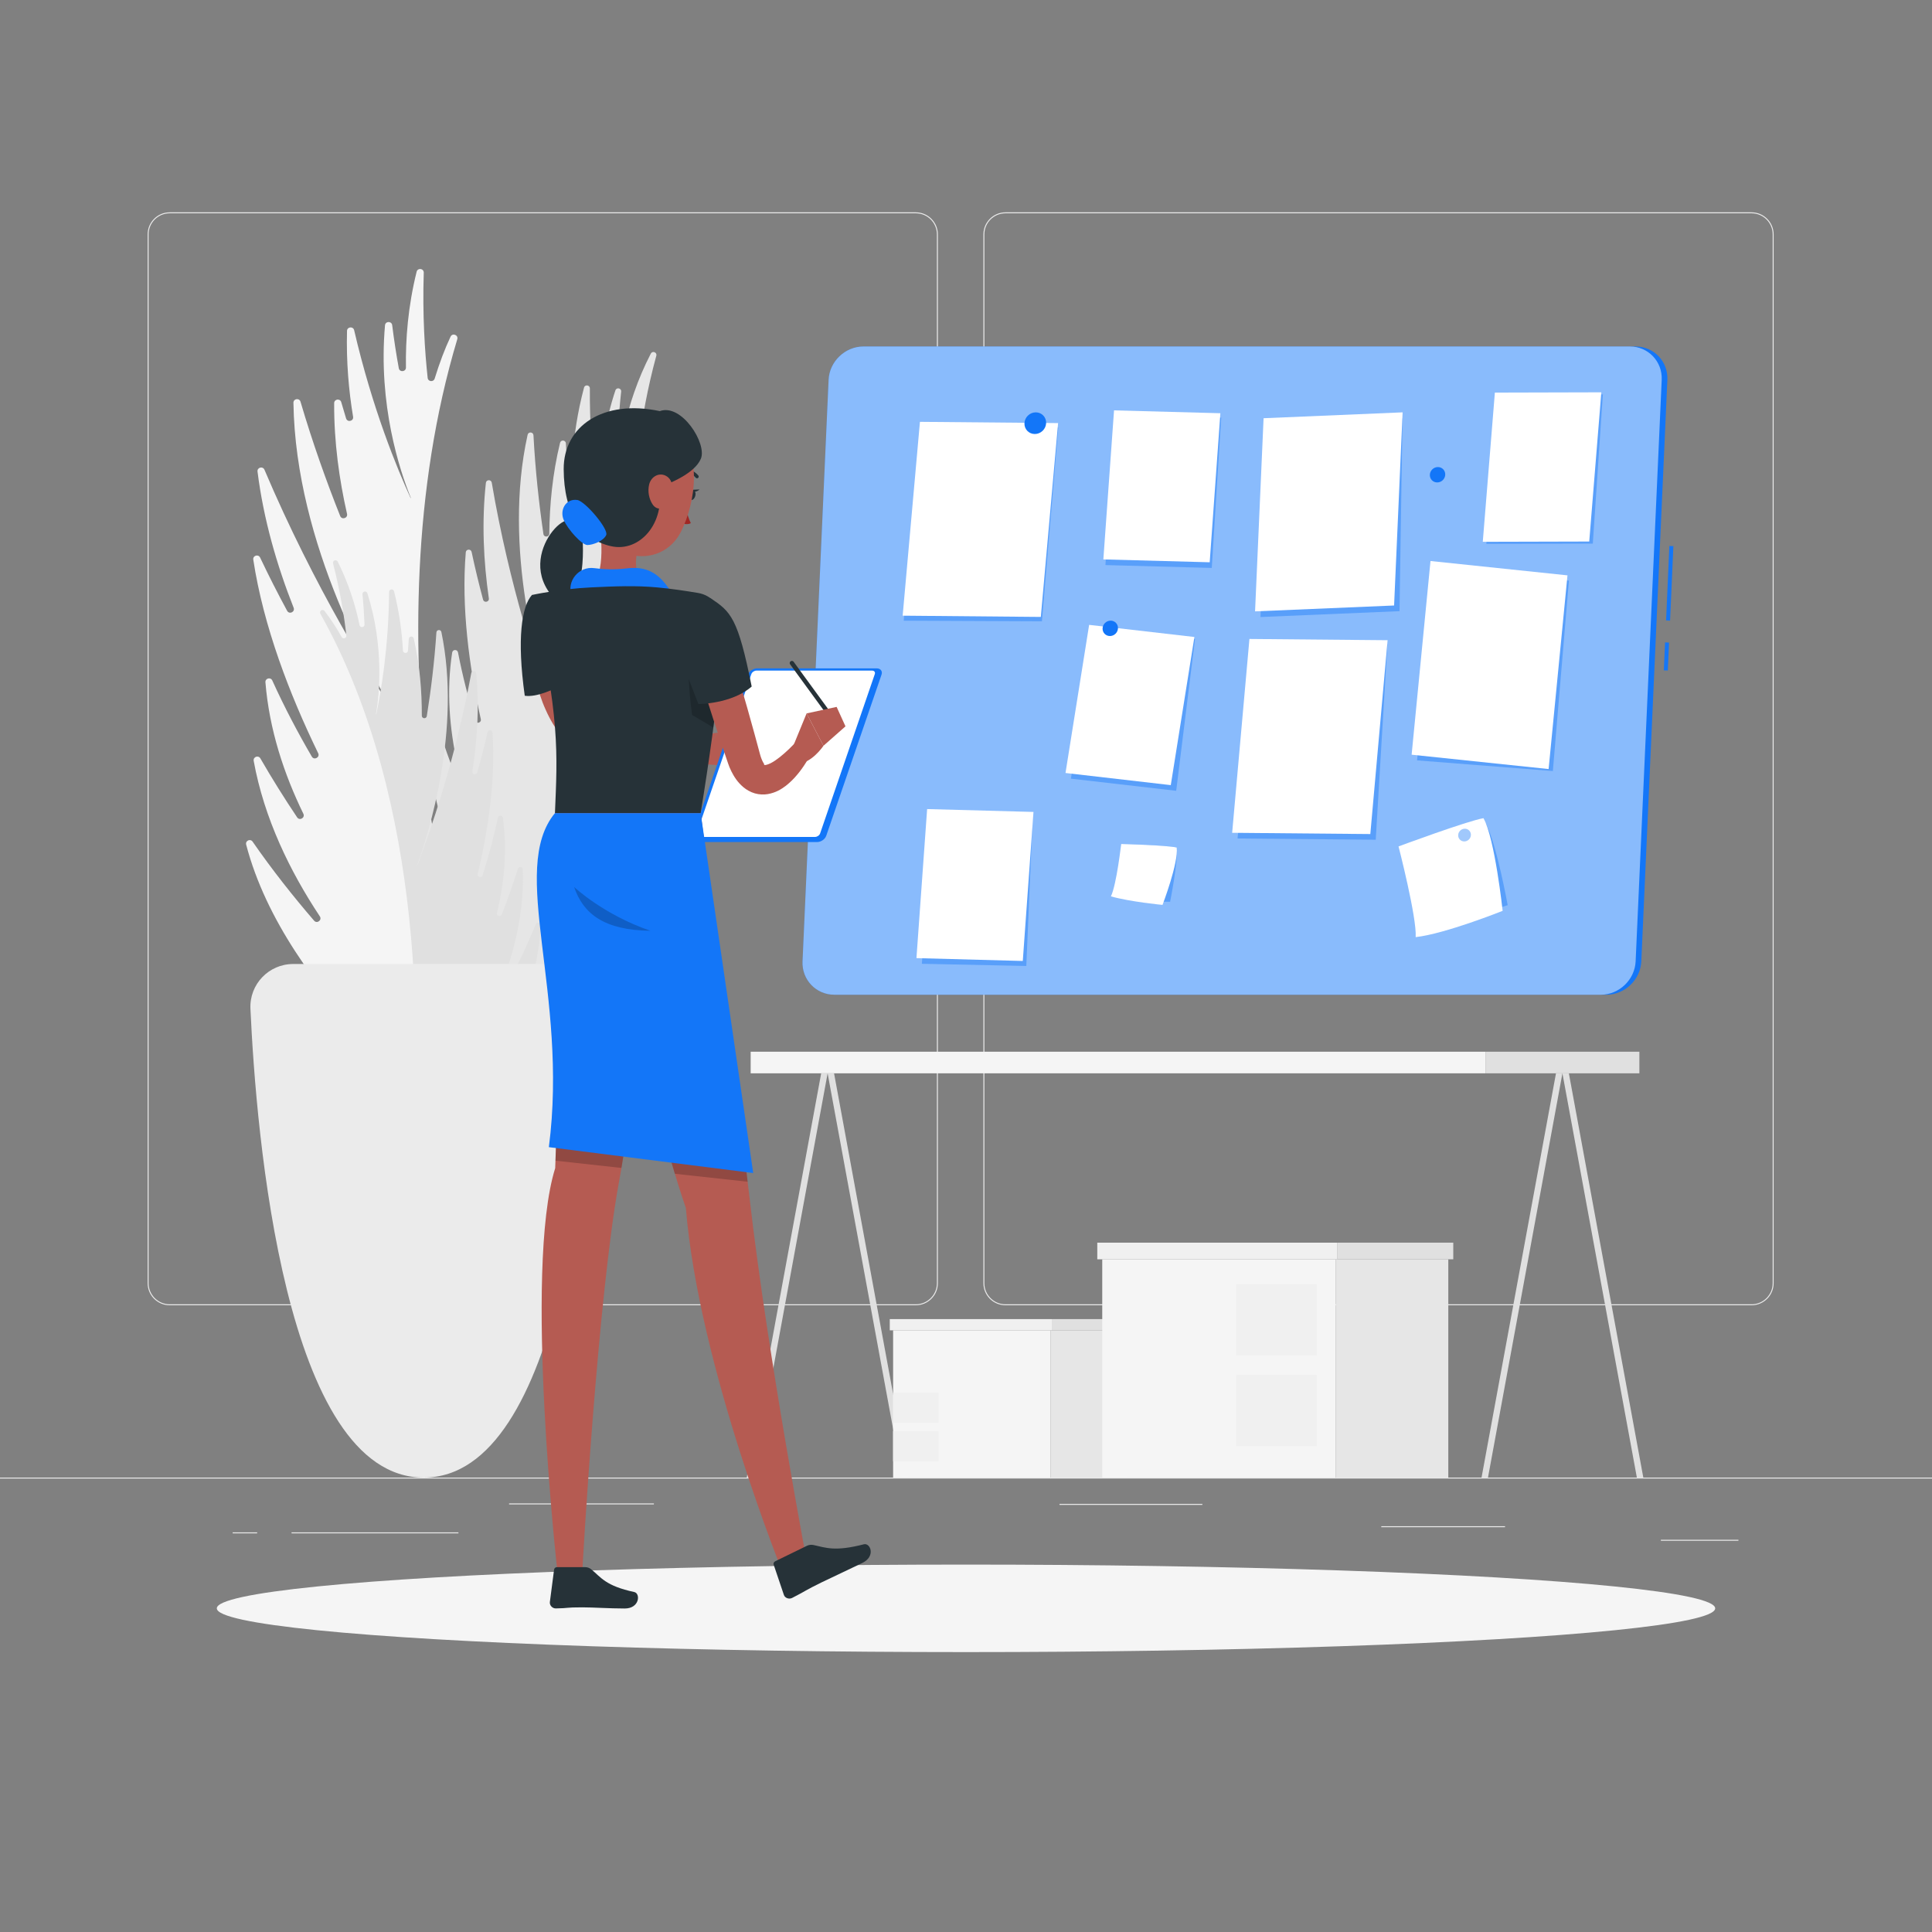 <?xml version="1.0" encoding="utf-8"?>
<!-- Generator: Adobe Illustrator 27.5.0, SVG Export Plug-In . SVG Version: 6.00 Build 0)  -->
<svg version="1.1" xmlns="http://www.w3.org/2000/svg" xmlns:xlink="http://www.w3.org/1999/xlink" x="0px" y="0px"
	 viewBox="0 0 500 500" style="enable-background:new 0 0 500 500;" xml:space="preserve">
<rect x="0" y="0" width="500" height="500" fill="#808080" stroke="none"/>
<g id="Background_Complete">
	<g>
		<rect y="382.398" style="fill:#EBEBEB;" width="500" height="0.25"/>
		<rect x="429.833" y="398.494" style="fill:#EBEBEB;" width="20.068" height="0.25"/>
		<rect x="357.475" y="394.986" style="fill:#EBEBEB;" width="32.025" height="0.25"/>
		<rect x="274.19" y="389.208" style="fill:#EBEBEB;" width="36.977" height="0.25"/>
		<rect x="75.455" y="396.574" style="fill:#EBEBEB;" width="43.193" height="0.25"/>
		<rect x="60.219" y="396.574" style="fill:#EBEBEB;" width="6.333" height="0.25"/>
		<rect x="131.746" y="389.083" style="fill:#EBEBEB;" width="37.48" height="0.25"/>
		<path style="fill:#EBEBEB;" d="M237.014,337.8H43.915c-3.147,0-5.708-2.56-5.708-5.708V60.66c0-3.147,2.561-5.708,5.708-5.708
			h193.099c3.146,0,5.707,2.561,5.707,5.708v271.432C242.721,335.239,240.16,337.8,237.014,337.8z M43.915,55.203
			c-3.01,0-5.458,2.448-5.458,5.458v271.432c0,3.01,2.448,5.458,5.458,5.458h193.099c3.009,0,5.457-2.448,5.457-5.458V60.66
			c0-3.009-2.448-5.458-5.457-5.458H43.915z"/>
		<path style="fill:#EBEBEB;" d="M453.31,337.8H260.212c-3.147,0-5.707-2.56-5.707-5.708V60.66c0-3.147,2.561-5.708,5.707-5.708
			H453.31c3.148,0,5.708,2.561,5.708,5.708v271.432C459.019,335.239,456.458,337.8,453.31,337.8z M260.212,55.203
			c-3.009,0-5.457,2.448-5.457,5.458v271.432c0,3.01,2.448,5.458,5.457,5.458H453.31c3.01,0,5.458-2.448,5.458-5.458V60.66
			c0-3.009-2.448-5.458-5.458-5.458H260.212z"/>
	</g>
	<g>
		<g>
			<g>
				<path style="fill:#F5F5F5;" d="M127.964,287.056c-9.809-31.68-32.99-121.331-9.623-199.26c0.331-1.102-1.246-1.711-1.736-0.67
					c-1.504,3.191-2.873,6.828-4.11,10.848c-0.298,0.969-1.709,0.832-1.818-0.175c-0.729-6.768-1.367-16.26-1.009-27.22
					c0.036-1.119-1.576-1.335-1.846-0.248c-2.231,8.986-2.881,17.468-2.763,24.765c0.019,1.148-1.643,1.323-1.85,0.194
					c-0.634-3.465-1.222-7.193-1.71-11.13c-0.137-1.109-1.763-1.08-1.86,0.033c-1.81,20.633,3.801,37.543,6.67,44.612
					c-0.005,0.046-0.012,0.091-0.018,0.137c-3.489-7.601-9.908-23.123-14.637-43.486c-0.247-1.064-1.817-0.91-1.846,0.182
					c-0.206,7.941,0.431,15.393,1.572,22.22c0.191,1.144-1.471,1.531-1.816,0.423c-0.428-1.375-0.845-2.774-1.248-4.195
					c-0.294-1.039-1.83-0.825-1.835,0.255c-0.053,10.09,1.329,19.849,3.328,28.643c0.255,1.122-1.349,1.622-1.774,0.553
					c-3.557-8.941-7.133-18.94-10.26-29.566c-0.307-1.042-1.85-0.818-1.834,0.269c0.553,36.797,20.725,71.72,27.809,82.875
					c0,0.01,0.001,0.019,0.001,0.029c-7.239-10.88-22.395-35.145-35.313-65.58c-0.424-1-1.925-0.6-1.79,0.478
					c1.546,12.343,5.011,24.278,9.344,35.244c0.43,1.088-1.128,1.816-1.685,0.787c-2.398-4.439-4.748-9.042-6.986-13.767
					c-0.462-0.975-1.933-0.53-1.77,0.537c2.625,17.258,9.403,34.878,16.794,50.088c0.522,1.073-1.044,1.911-1.646,0.881
					c-3.564-6.099-7.046-12.693-10.226-19.695c-0.434-0.956-1.865-0.583-1.78,0.464c0.994,12.223,4.804,23.739,9.818,34.022
					c0.507,1.04-0.968,1.89-1.613,0.929c-3.237-4.83-6.444-9.932-9.514-15.258c-0.524-0.91-1.914-0.396-1.727,0.637
					c2.706,14.919,9.409,28.62,17.114,40.238c0.645,0.972-0.722,2.008-1.483,1.124c-5.402-6.27-10.857-13.153-15.911-20.452
					c-0.597-0.862-1.934-0.242-1.668,0.773c10.255,39.227,53.358,70.632,54.174,71.224c0.013,0.01,0.019,0.013,0.033,0.022
					l3.43,2.221C124.807,294.298,129.183,290.993,127.964,287.056z"/>
				<path style="fill:#E6E6E6;" d="M143.349,268.317c-1.813-27.148-3.29-103.105,30.159-160.866c0.473-0.817-0.67-1.602-1.259-0.864
					c-1.806,2.262-3.59,4.904-5.341,7.878c-0.422,0.716-1.522,0.34-1.417-0.485c0.703-5.54,1.997-13.237,4.363-21.917
					c0.242-0.886-1.004-1.365-1.426-0.548c-3.487,6.748-5.617,13.395-6.908,19.241c-0.203,0.92-1.563,0.744-1.513-0.197
					c0.152-2.886,0.391-5.973,0.749-9.208c0.101-0.911-1.202-1.197-1.491-0.327c-5.363,16.124-4.096,30.687-3.148,36.873
					c-0.013,0.036-0.027,0.07-0.04,0.106c-1.342-6.729-3.517-20.337-3.424-37.488c0.005-0.896-1.278-1.072-1.508-0.206
					c-1.673,6.299-2.579,12.368-2.965,18.033c-0.065,0.95-1.465,0.943-1.53-0.007c-0.081-1.179-0.148-2.374-0.199-3.585
					c-0.038-0.885-1.304-1.006-1.513-0.145c-1.958,8.043-2.708,16.095-2.783,23.494c-0.01,0.944-1.385,1.038-1.521,0.104
					c-1.141-7.812-2.096-16.471-2.574-25.546c-0.047-0.89-1.321-1.004-1.515-0.134c-6.546,29.474,2.922,61.179,6.457,71.427
					c-0.002,0.008-0.003,0.015-0.005,0.023c-3.711-10.059-11.2-32.303-15.731-59.049c-0.149-0.879-1.423-0.844-1.52,0.041
					c-1.11,10.145-0.611,20.329,0.765,29.904c0.136,0.95-1.245,1.235-1.494,0.308c-1.071-3.998-2.073-8.119-2.962-12.315
					c-0.183-0.866-1.442-0.79-1.515,0.092c-1.182,14.273,0.881,29.623,3.892,43.167c0.213,0.956-1.196,1.327-1.481,0.39
					c-1.687-5.544-3.213-11.469-4.422-17.661c-0.165-0.846-1.378-0.82-1.509,0.032c-1.528,9.945-0.674,19.859,1.376,29.019
					c0.207,0.926-1.132,1.325-1.464,0.436c-1.667-4.47-3.257-9.151-4.696-13.985c-0.246-0.826-1.452-0.68-1.499,0.18
					c-0.673,12.421,2.074,24.63,6.018,35.366c0.33,0.898-0.957,1.465-1.397,0.616c-3.121-6.03-6.168-12.56-8.815-19.346
					c-0.313-0.802-1.498-0.56-1.479,0.3c0.736,33.256,29.174,66.508,29.713,67.135c0.009,0.01,0.012,0.014,0.022,0.024l2.316,2.424
					C139.453,273.498,143.574,271.691,143.349,268.317z"/>
				<path style="fill:#E0E0E0;" d="M106.614,295.76c1.86-23.027,4.011-87.496-23.704-136.93c-0.392-0.699,0.587-1.352,1.079-0.719
					c1.507,1.941,2.99,4.206,4.441,6.751c0.35,0.613,1.288,0.306,1.209-0.395c-0.531-4.712-1.539-11.262-3.446-18.659
					c-0.195-0.755,0.869-1.147,1.217-0.449c2.881,5.771,4.61,11.439,5.638,16.417c0.162,0.783,1.318,0.65,1.287-0.149
					c-0.095-2.452-0.261-5.076-0.527-7.827c-0.075-0.775,1.035-1.002,1.27-0.26c4.363,13.753,3.114,26.101,2.237,31.342
					c0.011,0.031,0.022,0.06,0.033,0.09c1.218-5.697,3.226-17.224,3.35-31.786c0.007-0.761,1.097-0.895,1.283-0.157
					c1.346,5.368,2.043,10.53,2.304,15.345c0.044,0.807,1.232,0.818,1.299,0.012c0.082-1,0.153-2.014,0.211-3.042
					c0.042-0.751,1.119-0.839,1.287-0.105c1.567,6.852,2.109,13.696,2.085,19.979c-0.003,0.801,1.163,0.898,1.29,0.106
					c1.061-6.619,1.974-13.959,2.487-21.658c0.05-0.755,1.134-0.837,1.287-0.096c5.21,25.1-3.203,51.906-6.326,60.565
					c0.001,0.007,0.002,0.013,0.004,0.02c3.27-8.496,9.89-27.293,14.053-49.946c0.137-0.744,1.218-0.7,1.29,0.053
					c0.822,8.626,0.278,17.266-1.003,25.379c-0.127,0.805,1.043,1.063,1.265,0.279c0.957-3.382,1.856-6.868,2.66-10.42
					c0.166-0.733,1.234-0.654,1.285,0.096c0.835,12.131-1.098,25.139-3.815,36.602c-0.192,0.809,1,1.141,1.253,0.349
					c1.497-4.687,2.864-9.699,3.963-14.942c0.15-0.716,1.18-0.68,1.281,0.045c1.18,8.461,0.338,16.868-1.511,24.621
					c-0.187,0.784,0.945,1.138,1.237,0.387c1.468-3.775,2.873-7.731,4.152-11.817c0.218-0.698,1.241-0.56,1.27,0.171
					c0.425,10.554-2.052,20.886-5.527,29.954c-0.291,0.758,0.796,1.255,1.179,0.539c2.721-5.083,5.385-10.59,7.713-16.32
					c0.275-0.677,1.278-0.458,1.252,0.272c-1.018,28.226-25.555,56.12-26.019,56.646c-0.008,0.009-0.011,0.012-0.019,0.02
					l-1.994,2.03C109.86,300.205,106.383,298.622,106.614,295.76z"/>
			</g>
			<g>
				<g>
					<g>
						<path style="fill:#EBEBEB;" d="M75.878,249.481c-6.315,0-11.353,5.261-11.066,11.569c1.47,32.343,8.789,121.35,44.837,121.35
							s43.368-89.007,44.837-121.35c0.287-6.308-4.752-11.569-11.067-11.569H75.878z"/>
					</g>
				</g>
			</g>
		</g>
		<g>
			<g>
				<rect x="194.271" y="272.182" style="fill:#F5F5F5;" width="190.167" height="5.592"/>
				
					<rect x="384.438" y="272.182" transform="matrix(-1 -1.224647e-16 1.224647e-16 -1 808.709 549.956)" style="fill:#E0E0E0;" width="39.833" height="5.592"/>
				<polygon style="fill:#E0E0E0;" points="404.354,277.774 402.688,277.774 383.421,382.398 385.088,382.398 				"/>
				<polygon style="fill:#E0E0E0;" points="404.354,277.774 406.021,277.774 425.288,382.398 423.621,382.398 				"/>
				<polygon style="fill:#E0E0E0;" points="214.188,277.774 212.521,277.774 193.254,382.398 194.921,382.398 				"/>
				<polygon style="fill:#E0E0E0;" points="214.188,277.774 215.855,277.774 235.121,382.398 233.455,382.398 				"/>
			</g>
			<g>
				<rect x="271.898" y="344.287" style="fill:#E6E6E6;" width="19.659" height="38.112"/>
				
					<rect x="231.139" y="344.287" transform="matrix(-1 -1.224647e-16 1.224647e-16 -1 503.036 726.685)" style="fill:#F5F5F5;" width="40.759" height="38.112"/>
				<rect x="231.139" y="360.436" style="fill:#F0F0F0;" width="11.799" height="7.786"/>
				<rect x="231.139" y="370.382" style="fill:#F0F0F0;" width="11.799" height="7.786"/>
				<rect x="272.201" y="341.381" style="fill:#E0E0E0;" width="20.223" height="2.905"/>
				
					<rect x="230.271" y="341.381" transform="matrix(-1 -1.224647e-16 1.224647e-16 -1 502.472 685.668)" style="fill:#F0F0F0;" width="41.93" height="2.905"/>
			</g>
			<g>
				<rect x="345.679" y="325.905" style="fill:#E6E6E6;" width="29.14" height="56.493"/>
				
					<rect x="285.261" y="325.905" transform="matrix(-1 -1.224647e-16 1.224647e-16 -1 630.94 708.303)" style="fill:#F5F5F5;" width="60.418" height="56.493"/>
				<rect x="319.888" y="332.374" style="fill:#F0F0F0;" width="20.879" height="18.396"/>
				<rect x="319.888" y="355.872" style="fill:#F0F0F0;" width="20.879" height="18.396"/>
				<rect x="346.128" y="321.598" style="fill:#E0E0E0;" width="29.977" height="4.307"/>
				
					<rect x="283.975" y="321.598" transform="matrix(-1 -1.224647e-16 1.224647e-16 -1 630.103 647.504)" style="fill:#F0F0F0;" width="62.152" height="4.307"/>
			</g>
		</g>
	</g>
</g>
<g id="Background_Simple" style="display:none;">
	<g style="display:inline;">
		<path style="fill:#1376F8;" d="M173.81,162.96c76.828-78.07,211.774-79.762,257.32,35.372
			c12.616,31.891,10.194,78.059-19.299,101.391c-39.523,31.267-76.001-10.061-117.353-5.155
			c-41.184,4.886-67.795,52.594-110.644,56.262c-37.439,3.205-77.132-18.302-99.796-46.929
			c-24.892-31.441-40.049-72.123,1.904-95.067c22.095-12.084,51.692-6.508,65.679-14.569
			C162.338,188.089,164.736,172.18,173.81,162.96z"/>
		<path style="opacity:0.9;fill:#FFFFFF;" d="M173.81,162.96c76.828-78.07,211.774-79.762,257.32,35.372
			c12.616,31.891,10.194,78.059-19.299,101.391c-39.523,31.267-76.001-10.061-117.353-5.155
			c-41.184,4.886-67.795,52.594-110.644,56.262c-37.439,3.205-77.132-18.302-99.796-46.929
			c-24.892-31.441-40.049-72.123,1.904-95.067c22.095-12.084,51.692-6.508,65.679-14.569
			C162.338,188.089,164.736,172.18,173.81,162.96z"/>
	</g>
</g>
<g id="Shadow_1_">
	<ellipse id="_x3C_Path_x3E__183_" style="fill:#F5F5F5;" cx="250" cy="416.238" rx="193.889" ry="11.323"/>
</g>
<g id="Notes">
	<g>
		<g>
			
				<rect x="427.796" y="169.42" transform="matrix(0.044 -0.999 0.999 0.044 242.522 593.395)" style="fill:#1376F8;" width="7.235" height="1.036"/>
			
				<rect x="422.619" y="150.474" transform="matrix(0.044 -0.999 0.999 0.044 262.263 576.138)" style="fill:#1376F8;" width="19.287" height="1.036"/>
			<path style="fill:#1376F8;" d="M415.752,257.436H215.94c-4.747,0-8.456-3.883-8.243-8.63l6.746-150.509
				c0.213-4.747,4.27-8.63,9.017-8.63h199.812c4.747,0,8.456,3.883,8.243,8.63l-6.746,150.509
				C424.556,253.552,420.498,257.436,415.752,257.436z"/>
			<path style="opacity:0.5;fill:#FFFFFF;" d="M414.284,257.436H215.94c-4.747,0-8.456-3.883-8.243-8.63l6.746-150.509
				c0.213-4.747,4.27-8.63,9.017-8.63h198.344c4.747,0,8.456,3.883,8.243,8.63l-6.746,150.509
				C423.088,253.552,419.03,257.436,414.284,257.436z"/>
		</g>
		<g>
			<polygon style="opacity:0.4;fill:#1376F8;" points="356.04,217.32 320.283,216.995 324.754,166.83 359.057,166.83 			"/>
			<polygon style="opacity:0.4;fill:#1376F8;" points="269.649,160.791 233.884,160.633 238.121,110.458 273.886,110.616 			"/>
			<polygon style="opacity:0.4;fill:#1376F8;" points="362.193,158.167 326.211,159.688 328.415,109.703 362.962,108.244 			"/>
			<polygon style="opacity:0.4;fill:#1376F8;" points="401.879,199.544 366.731,196.784 371.614,146.658 406.035,150.263 			"/>
			<polygon style="opacity:0.4;fill:#1376F8;" points="313.604,146.983 286.082,146.243 288.848,107.67 316.046,108.079 			"/>
			<polygon style="opacity:0.4;fill:#1376F8;" points="265.608,249.995 238.577,249.426 241.343,210.854 267.302,210.36 			"/>
			<polygon style="opacity:0.4;fill:#1376F8;" points="412.217,140.693 384.667,140.764 387.797,102.149 414.82,102.079 			"/>
			<polygon style="opacity:0.4;fill:#1376F8;" points="277.153,201.516 304.398,204.657 309.271,165.362 283.269,163.181 			"/>
			<polygon style="fill:#FFFFFF;" points="354.638,215.852 318.881,215.527 323.352,165.362 359.109,165.687 			"/>
			<polygon style="fill:#FFFFFF;" points="269.366,159.66 233.609,159.336 238.08,109.171 273.836,109.495 			"/>
			<polygon style="fill:#FFFFFF;" points="360.791,156.7 324.809,158.22 327.013,108.236 362.995,106.715 			"/>
			<polygon style="fill:#FFFFFF;" points="400.78,199.029 365.329,195.316 370.212,145.19 405.663,148.903 			"/>
			<polygon style="fill:#FFFFFF;" points="313.068,145.516 285.546,144.775 288.312,106.203 315.834,106.943 			"/>
			<polygon style="fill:#FFFFFF;" points="264.697,248.699 237.176,247.959 239.941,209.386 267.463,210.127 			"/>
			<polygon style="fill:#FFFFFF;" points="411.292,140.146 383.742,140.217 386.872,101.602 414.422,101.531 			"/>
			<polygon style="fill:#FFFFFF;" points="275.751,200.048 302.996,203.189 309.112,164.854 281.867,161.713 			"/>
			<g>
				<path style="opacity:0.4;fill:#1376F8;" d="M290.157,218.42c0,0-0.181,10.472-1.657,13.581
					c4.89,1.397,14.322,1.376,14.322,1.376s2.062-10.064,1.714-14.046C301.732,218.714,290.157,218.42,290.157,218.42z"/>
				<path style="fill:#FFFFFF;" d="M290.157,218.42c0,0-1.175,10.451-2.651,13.56c4.89,1.397,13.352,2.207,13.352,2.207
					s4.159-10.863,3.678-14.856C301.732,218.714,290.157,218.42,290.157,218.42z"/>
			</g>
			<g>
				<g>
					<path style="opacity:0.4;fill:#1376F8;" d="M363.79,220.129c0,0,5.668,14.341,5.346,19.402
						c7.687-0.862,21.056-5.273,21.056-5.273s-2.865-15.789-5.608-21.007C380.282,213.995,363.79,220.129,363.79,220.129z"/>
					<path style="fill:#FFFFFF;" d="M361.939,219.054c0,0,4.759,18.412,4.436,23.473c7.687-0.862,22.506-6.804,22.506-6.804
						s-2.024-18.82-4.961-23.977C379.618,212.489,361.939,219.054,361.939,219.054z"/>
				</g>
				<path style="opacity:0.4;fill:#1376F8;" d="M380.669,216.116c-0.041,0.91-0.811,1.647-1.721,1.647
					c-0.909,0-1.614-0.737-1.573-1.647c0.041-0.91,0.811-1.647,1.721-1.647C380.006,214.469,380.71,215.206,380.669,216.116z"/>
			</g>
			<path style="fill:#1376F8;" d="M270.735,109.519c-0.069,1.548-1.381,2.803-2.929,2.803c-1.548,0-2.747-1.255-2.678-2.803
				c0.069-1.548,1.381-2.803,2.929-2.803C269.606,106.715,270.804,107.97,270.735,109.519z"/>
			<path style="fill:#1376F8;" d="M289.329,162.614c-0.049,1.099-0.98,1.991-2.08,1.991c-1.099,0-1.951-0.891-1.901-1.991
				c0.049-1.1,0.98-1.991,2.08-1.991C288.527,160.623,289.379,161.514,289.329,162.614z"/>
			<path style="fill:#1376F8;" d="M374.025,122.864c-0.049,1.1-0.98,1.991-2.08,1.991c-1.099,0-1.951-0.891-1.901-1.991
				c0.049-1.099,0.98-1.991,2.08-1.991S374.074,121.765,374.025,122.864z"/>
		</g>
	</g>
</g>
<g id="Character_1_">
	<g>
		<path style="fill:#B55B52;" d="M154.646,132.739c1.08,5.509,2.158,15.604-1.697,19.28c0,0,3.904,7.29,13.276,11.213
			c7.37-4.617,3.846-11.213,3.846-11.213c-6.144-1.467-5.985-6.025-4.915-10.306L154.646,132.739z"/>
		<path style="fill:#263238;" d="M147.339,134.618c-4.53-0.459-18.008,18.572,8.081,27.06c-4.244-3.932-6.347-7.739-5.243-12.233
			c1.105-4.494,0.547-10.583,0.547-10.583S152.27,135.117,147.339,134.618z"/>
		<path style="fill:#1376F8;" d="M150.1,157.765c-1.034-1.19-1.72-2.41-2.158-3.594c-1.392-3.764,1.883-7.687,5.859-7.139
			c2.307,0.318,5.207,0.461,8.468,0.056c6.376-0.792,9.717,2.417,13.172,9.305l0.001,0.002c0,0-1.616,2.98-6.445,4.175
			C164.169,161.767,150.1,157.765,150.1,157.765z"/>
		<path style="fill:#263238;" d="M178.224,127.879c-0.175,0.728,0.068,1.411,0.544,1.526c0.476,0.115,1.004-0.383,1.179-1.111
			c0.175-0.728-0.068-1.411-0.544-1.526C178.928,126.653,178.4,127.15,178.224,127.879z"/>
		<path style="fill:#263238;" d="M179.184,126.757l1.87-0.083C181.054,126.674,179.828,127.824,179.184,126.757z"/>
		<path style="fill:#263238;" d="M180.358,123.782c0.109,0.007,0.221-0.027,0.311-0.103c0.185-0.157,0.208-0.435,0.052-0.62
			c-1.572-1.857-3.589-1.628-3.675-1.616c-0.241,0.03-0.412,0.25-0.382,0.491c0.03,0.241,0.249,0.411,0.49,0.382
			c0.079-0.01,1.646-0.165,2.895,1.312C180.13,123.723,180.242,123.775,180.358,123.782z"/>
		<path style="fill:#A02724;" d="M177.311,130.114c0,0,0.481,3.432,1.477,5.272c-1.177,0.666-2.713-0.138-2.713-0.138
			L177.311,130.114z"/>
		<path style="fill:#B55B52;" d="M154.372,118.971c-1.604,9.074-2.476,12.881,0.935,18.558c5.131,8.539,16.627,8.524,20.91,0.112
			c3.855-7.572,5.83-21.139-2.066-26.805C166.371,105.254,155.976,109.897,154.372,118.971z"/>
		<path style="fill:#263238;" d="M170.504,126.199c2.746-1.123,9.284-3.604,10.891-7.508c1.607-3.905-4.993-14.355-10.64-12.295
			c-14.7-3.121-24.933,3.901-24.873,15.033c0.062,11.605,4.665,18.205,12.233,19.919
			C165.683,143.061,172.236,135.125,170.504,126.199z"/>
		<path style="fill:#1376F8;" d="M149.393,129.395c-2.986-0.417-4.6,2.621-3.511,5.149c1.089,2.528,4.728,6.507,6.132,6.507
			c1.404,0,4.166-1.03,4.868-2.575C157.584,136.931,151.405,129.676,149.393,129.395z"/>
		<path style="fill:#B55B52;" d="M168.007,125.357c-0.457,1.855-0.015,3.748,0.819,5.078c1.254,2.001,3.464,1.262,4.442-0.751
			c0.88-1.812,1.288-5.036-0.609-6.343C170.79,122.053,168.53,123.236,168.007,125.357z"/>
		<path style="fill:#B55B52;" d="M146.929,161.283c-0.019,0.366-0.035,0.98-0.037,1.488l-0.001,1.62
			c0.015,1.087,0.067,2.179,0.151,3.266c0.173,2.173,0.41,4.336,0.842,6.434c0.858,4.19,2.273,8.164,4.496,11.421
			c0.816,1.063,0.5,0.883,1.197,1.368c0.583,0.39,1.454,0.797,2.392,1.134c1.905,0.671,4.086,1.208,6.305,1.623
			c4.447,0.846,9.157,1.423,13.773,1.898l0.127,4.701c-4.914,0.62-9.754,0.853-14.776,0.579c-2.509-0.169-5.047-0.418-7.72-1.088
			c-1.342-0.347-2.726-0.763-4.225-1.538c-0.746-0.395-1.533-0.885-2.337-1.621c-0.198-0.176-0.4-0.387-0.596-0.6l-0.373-0.432
			l-0.68-0.805c-1.748-2.189-3.165-4.584-4.252-7.059c-1.124-2.466-1.909-5.019-2.507-7.575c-0.588-2.559-1.009-5.129-1.206-7.708
			c-0.097-1.29-0.155-2.58-0.171-3.876c-0.003-0.649-0.011-1.298,0.015-1.955c0.027-0.683,0.052-1.261,0.124-2.083L146.929,161.283z
			"/>
		<path style="fill:#B55B52;" d="M175.794,191.169l9.908-1.563l-4.886,8.079c0,0-5.957-0.243-7.639-3.716L175.794,191.169z"/>
		<polygon style="fill:#B55B52;" points="190.604,192.333 190.628,198.338 180.816,197.686 185.702,189.607 		"/>
		<g>
			<path style="fill:#1376F8;" d="M211.487,217.918h-30.988c-0.987,0-1.537-0.727-1.229-1.625l14.307-41.692
				c0.308-0.898,1.358-1.625,2.345-1.625h30.988c0.987,0,1.537,0.727,1.229,1.625l-14.307,41.692
				C213.524,217.191,212.474,217.918,211.487,217.918z"/>
			<path style="fill:#FFFFFF;" d="M210.936,216.598h-29.954c-0.551,0-0.859-0.406-0.687-0.908l14.149-41.231
				c0.172-0.501,0.759-0.908,1.31-0.908h29.954c0.551,0,0.859,0.406,0.687,0.908l-14.149,41.231
				C212.074,216.191,211.488,216.598,210.936,216.598z"/>
		</g>
		<path style="fill:#263238;" d="M137.667,153.978l9.958,4.048l5.334,5.914l0.696,8.145c0,0-11.651,8.847-17.848,7.976
			C133.714,165.131,135.052,156.887,137.667,153.978z"/>
		<path style="fill:#263238;" d="M186.857,160.612c0.148,6.732-0.796,20.733-5.527,49.824h-37.709
			c0.633-15.347,1.381-24.961-5.955-56.458c0,0,7.171-1.568,15.283-1.959c6.346-0.306,11.545-0.508,17.123,0.001
			c3.688,0.337,7.623,0.933,10.631,1.445C184.205,154.061,186.779,157.061,186.857,160.612z"/>
		<path style="opacity:0.2;" d="M179.485,163.232l6.718,10.931c-0.348,3.887-0.865,8.549-1.595,14.122l-5.497-3.257
			C176.864,168.492,179.485,163.232,179.485,163.232z"/>
		<path style="fill:#B55B52;" d="M187.477,163.41c1.393,4.383,2.736,8.78,4.002,13.202l1.922,6.627l1.852,6.651l0.904,3.334
			l0.45,1.668c0.183,0.675,0.219,0.806,0.379,1.254c0.275,0.744,0.601,1.361,0.752,1.56c0.072,0.107,0.063,0.125,0.021,0.155
			c-0.038,0.012-0.073,0.089,0.05,0.112c0.228,0.087,0.926-0.101,1.665-0.474c0.753-0.376,1.549-0.943,2.349-1.564
			c0.795-0.631,1.585-1.341,2.37-2.08c0.769-0.734,1.549-1.57,2.245-2.308l3.967,2.525c-0.567,1.196-1.161,2.22-1.833,3.291
			c-0.661,1.062-1.393,2.093-2.233,3.094c-0.835,1.008-1.782,1.973-2.945,2.889c-1.176,0.894-2.596,1.792-4.675,2.162
			c-1.022,0.178-2.233,0.145-3.373-0.184c-1.14-0.333-2.154-0.929-2.947-1.585c-1.587-1.342-2.442-2.776-3.126-4.12
			c-0.308-0.607-0.701-1.551-0.828-1.99l-0.56-1.646l-1.116-3.294l-2.189-6.603l-2.117-6.628c-1.428-4.414-2.778-8.854-4.078-13.307
			L187.477,163.41z"/>
		<path style="fill:#263238;" d="M177.238,161.03c1.589-3.8,6.573-6.253,6.573-6.253c5.363,3.491,7.169,5.147,10.726,22.894
			c-5.183,4.536-13.789,4.536-13.789,4.536l-4.634-11.942C176.114,170.265,175.649,164.83,177.238,161.03z"/>
		<path style="fill:#B55B52;" d="M205.185,193.306l3.561-8.675l4.368,8.371c0,0-3.3,4.965-7.143,4.6L205.185,193.306z"/>
		<path style="fill:#263238;" d="M215.321,186.385c-0.173,0-0.344-0.08-0.454-0.23l-10.382-14.226
			c-0.183-0.251-0.128-0.602,0.122-0.785c0.251-0.184,0.602-0.128,0.785,0.123l10.383,14.226c0.183,0.251,0.128,0.602-0.122,0.785
			C215.552,186.35,215.436,186.385,215.321,186.385z"/>
		<polygon style="fill:#B55B52;" points="216.518,182.942 218.808,187.977 213.114,193.002 208.746,184.631 		"/>
		<path style="fill:#B55B52;" d="M181.33,210.436c0,0,9.421,71.294,12.637,99.431c4.75,41.563,15.36,97.023,15.36,97.023
			l-6.369,1.069c0,0-22.117-54.247-25.456-95.328c-10.457-30.22-25.557-102.196-25.557-102.196H181.33z"/>
		<path style="fill:#263238;" d="M208.82,400.055l-8.188,3.998c-0.353,0.173-0.521,0.545-0.402,0.896l2.64,7.816
			c0.274,0.811,1.327,1.19,2.135,0.778c3.357-1.71,3.369-1.947,7.64-4.035c2.627-1.284,6.895-3.238,10.523-5.012
			c3.548-1.735,2.072-5.265,0.403-4.834c-7.484,1.932-9.83,0.888-13.046,0.189C209.944,399.726,209.337,399.802,208.82,400.055z"/>
		<path style="fill:#B55B52;" d="M171.475,210.436c0,0-6.12,67.526-11.268,95.374c-5.407,29.247-9.45,98.948-9.509,101.081h-6.427
			c0,0-8.801-78.347-0.586-104.574c1.357-32.024-0.063-91.881-0.063-91.881H171.475z"/>
		<path style="fill:#263238;" d="M151.461,405.579h-7.324c-0.385,0-0.693,0.267-0.742,0.643l-1.088,8.365
			c-0.113,0.868,0.645,1.689,1.532,1.673c3.685-0.064,2.21-0.28,6.859-0.28c2.86,0,7.043,0.297,10.993,0.297
			c3.863,0,4.106-3.906,2.456-4.259c-7.397-1.586-8.592-3.773-11.105-5.86C152.588,405.781,152.023,405.579,151.461,405.579z"/>
		<g>
			<path style="opacity:0.2;" d="M143.762,300.385l17.067,1.875c0.694-4.08,1.398-8.792,2.092-13.867l-18.807-1.937
				C144.042,291.406,143.918,296.118,143.762,300.385z"/>
			<path style="opacity:0.2;" d="M191.742,291.354l-21.241-2.185c1.398,5.209,2.796,10.139,4.153,14.602l18.838,2.061
				C192.995,301.596,192.405,296.677,191.742,291.354z"/>
		</g>
		<path style="fill:#1376F8;" d="M181.33,210.436l13.603,93.146l-52.888-6.701c5.165-39.872-10.501-71.846,1.576-86.445H181.33z"/>
		<path style="opacity:0.2;" d="M148.585,229.552c0,0,7.538,7.144,19.735,11.328C156.439,240.753,150.932,236.531,148.585,229.552z"
			/>
	</g>
</g>
</svg>
